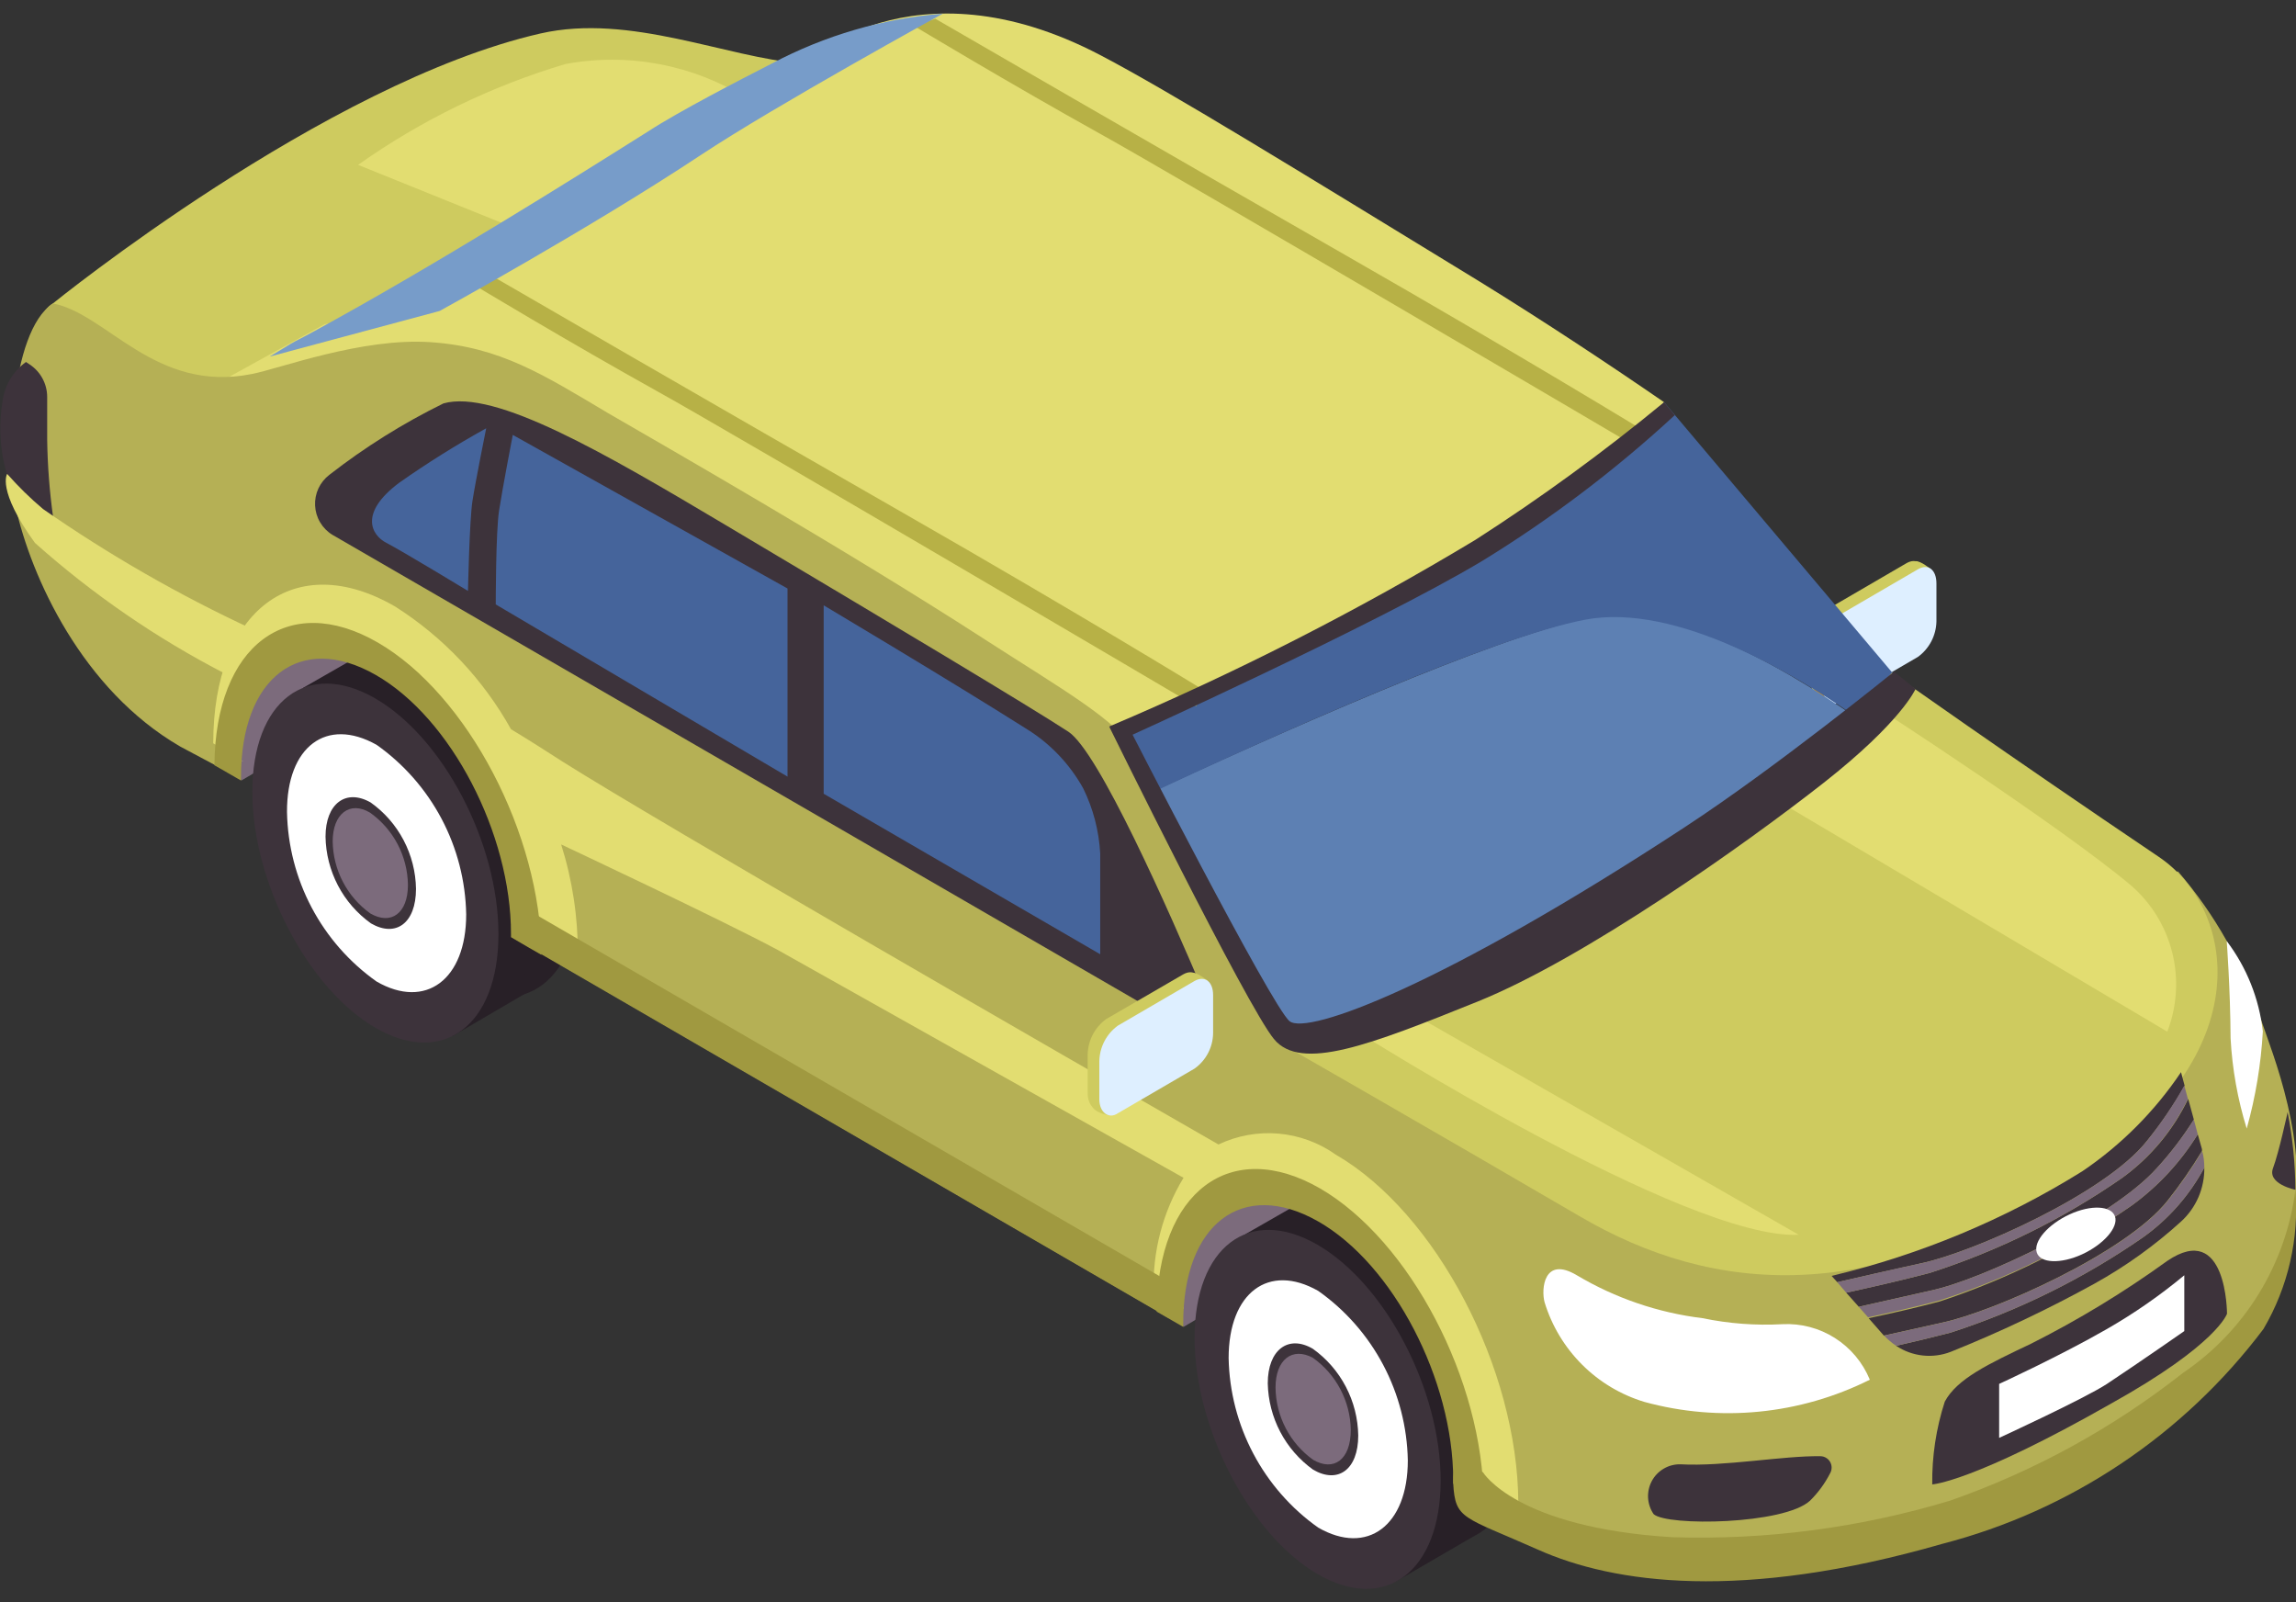 <svg width="86" height="60" viewBox="0 0 86 60" fill="none" xmlns="http://www.w3.org/2000/svg">
<rect x="0" y="0" width="86" height="60" fill="#333333" stroke="none"/>
<g clip-path="url(#clip0_35_44)">
<path d="M68.527 26.051L71.402 24.376C71.611 24.224 71.783 24.025 71.903 23.795C72.024 23.565 72.089 23.31 72.096 23.051V21.624C72.096 21.107 71.782 20.871 71.402 21.096L68.527 22.77C68.316 22.92 68.143 23.119 68.022 23.349C67.901 23.579 67.837 23.835 67.834 24.096V25.523C67.834 26.028 68.147 26.264 68.527 26.051Z" fill="#CECB5F"/>
<path d="M72.33 21.32C72.33 21.32 71.939 20.994 71.749 21.017C71.558 21.039 71.984 21.635 71.984 21.635L72.33 21.32Z" fill="#CECB5F"/>
<path d="M68.65 26.354C68.65 26.354 68.135 26.275 68.001 26.028C67.934 25.862 67.934 25.677 68.001 25.511C68.001 25.511 68.672 25.837 68.65 26.354Z" fill="#EA990A"/>
<path d="M68.963 26.275L71.838 24.601C72.048 24.449 72.219 24.25 72.34 24.02C72.46 23.79 72.526 23.535 72.532 23.275V21.848C72.532 21.331 72.219 21.096 71.838 21.32L68.963 22.994C68.752 23.145 68.579 23.343 68.458 23.574C68.338 23.804 68.273 24.06 68.27 24.32V25.713C68.27 26.253 68.583 26.489 68.963 26.275Z" fill="#DEEFFF"/>
<path d="M44.331 49.691L52.833 44.691C52.33 43.827 51.544 43.166 50.609 42.822C49.674 42.477 48.649 42.471 47.709 42.803C45.721 43.309 43.804 44.064 42.004 45.05L44.331 49.691Z" fill="#7C6B7C"/>
<path d="M47.732 48.376C47.732 51.747 49.801 55.736 52.34 57.208C54.88 58.68 56.949 57.118 56.949 53.702C56.949 50.286 54.88 46.343 52.329 44.871C49.779 43.399 47.732 44.972 47.732 48.376Z" fill="#282027"/>
<path d="M55.215 57.523L52.24 59.253L46.647 46.219L49.745 44.444L55.215 57.523Z" fill="#282027"/>
<path d="M44.745 50.107C44.745 53.477 46.815 57.477 49.354 58.949C51.893 60.421 53.962 58.848 53.962 55.444C53.962 52.039 51.893 48.084 49.343 46.612C46.792 45.14 44.745 46.702 44.745 50.107Z" fill="#3D333B"/>
<path d="M46.02 50.859C46.044 52.108 46.361 53.333 46.944 54.436C47.527 55.539 48.36 56.489 49.376 57.208C51.211 58.264 52.732 57.14 52.732 54.691C52.709 53.442 52.393 52.217 51.81 51.114C51.227 50.011 50.393 49.061 49.376 48.343C47.519 47.286 46.02 48.41 46.02 50.859Z" fill="white"/>
<path d="M47.486 51.803C47.499 52.438 47.659 53.062 47.954 53.624C48.249 54.185 48.671 54.67 49.186 55.039C50.114 55.579 50.875 55.039 50.875 53.758C50.865 53.121 50.706 52.495 50.41 51.931C50.115 51.367 49.692 50.881 49.175 50.511C48.258 49.972 47.486 50.545 47.486 51.803Z" fill="#3D333B"/>
<path d="M47.777 51.961C47.782 52.492 47.913 53.014 48.158 53.484C48.403 53.955 48.755 54.361 49.186 54.669C49.958 55.118 50.596 54.669 50.596 53.545C50.587 53.015 50.453 52.495 50.206 52.026C49.959 51.557 49.606 51.154 49.175 50.848C48.403 50.433 47.777 50.916 47.777 51.961Z" fill="#7C6B7C"/>
<path d="M9.039 29.23L17.529 24.242C17.032 23.387 16.256 22.73 15.332 22.384C14.409 22.038 13.395 22.024 12.461 22.343C10.473 22.848 8.557 23.603 6.756 24.59L9.039 29.23Z" fill="#7C6B7C"/>
<path d="M1.98 11.365C1.98 11.365 12.171 3.096 20.247 1.253C23.603 0.489 27.227 2.163 30.024 2.376L33.044 5.331L11.343 18.77L2.461 14.017C1.644 13.534 1.152 11.848 1.98 11.365Z" fill="#CECB5F"/>
<path d="M70.115 27.287C68.121 29.433 65.866 31.321 63.404 32.904C54.209 39.388 47.676 38.904 47.676 38.904L42.586 29.916C47.911 27.444 55.931 23.882 59.365 23.174C62.8 22.466 67.274 25.264 70.115 27.287Z" fill="#5D80B3"/>
<path d="M62.33 15.062L70.865 25.174C70.865 25.174 71.469 25.601 70.115 27.264C67.308 25.242 62.788 22.556 59.365 23.208C55.943 23.86 47.933 27.421 42.586 29.949L41.188 27.477L62.33 15.062Z" fill="#45649B"/>
<path d="M62.33 15.062C62.33 15.062 61.401 16.421 55.819 20.32C50.629 23.938 41.21 27.444 41.21 27.444C37.342 24.512 33.308 21.808 29.129 19.343C23.793 16.365 14.464 12.455 14.464 12.455L30.024 2.421C30.024 2.421 34.141 -1.635 41.21 2.062C43.85 3.444 48.638 6.399 55.35 10.5C57.833 12.028 60.339 13.691 62.33 15.062Z" fill="#E2DD71"/>
<path d="M61.681 16.197C61.681 16.197 57.016 13.343 50.361 9.534C43.705 5.725 35.035 0.702 35.035 0.702L34.219 0.961C34.219 0.961 37.821 3.129 41.199 5.006C43.94 6.522 61.334 16.758 61.334 16.758L61.681 16.197Z" fill="#B7B146"/>
<path d="M45.148 25.882C45.148 25.882 40.483 23.017 33.827 19.208C27.171 15.399 18.502 10.376 18.502 10.376L17.697 10.635C17.697 10.635 21.288 12.803 24.666 14.68C27.406 16.197 44.801 26.444 44.801 26.444L45.148 25.882Z" fill="#B7B146"/>
<path d="M16.634 11.354L12.159 12.14L7.618 14.646C7.618 14.646 16.477 13.523 17.372 13.107C18.267 12.691 16.634 11.354 16.634 11.354Z" fill="#E2DD71"/>
<path d="M12.461 27.961C12.461 31.331 14.531 35.32 17.07 36.792C19.61 38.264 21.679 36.702 21.679 33.298C21.679 29.893 19.61 25.938 17.059 24.466C14.509 22.994 12.461 24.511 12.461 27.961Z" fill="#282027"/>
<path d="M19.923 37.062L16.947 38.803L11.354 25.758L14.453 23.983L19.923 37.062Z" fill="#282027"/>
<path d="M9.452 29.657C9.452 33.028 11.522 37.017 14.061 38.489C16.6 39.961 18.67 38.399 18.67 34.983C18.67 31.567 16.6 27.624 14.05 26.152C11.499 24.68 9.452 26.253 9.452 29.657Z" fill="#3D333B"/>
<path d="M10.75 30.41C10.774 31.659 11.09 32.884 11.673 33.987C12.256 35.09 13.09 36.039 14.106 36.758C15.94 37.815 17.462 36.691 17.462 34.242C17.439 32.993 17.123 31.767 16.54 30.664C15.956 29.561 15.123 28.612 14.106 27.893C12.227 26.837 10.739 27.961 10.75 30.41Z" fill="white"/>
<path d="M12.193 31.331C12.203 31.969 12.363 32.594 12.658 33.159C12.953 33.723 13.377 34.209 13.893 34.579C14.822 35.118 15.582 34.579 15.582 33.286C15.572 32.651 15.413 32.027 15.117 31.464C14.822 30.902 14.399 30.418 13.882 30.051C12.954 29.523 12.193 30.096 12.193 31.331Z" fill="#3D333B"/>
<path d="M12.461 31.511C12.469 32.04 12.601 32.56 12.846 33.029C13.091 33.497 13.442 33.901 13.871 34.208C14.643 34.657 15.28 34.208 15.28 33.14C15.273 32.608 15.141 32.086 14.894 31.615C14.647 31.145 14.293 30.739 13.86 30.433C13.11 29.983 12.461 30.466 12.461 31.511Z" fill="#7C6B7C"/>
<path d="M1.98 11.365C3.994 11.736 5.806 14.736 9.43 14.006C10.448 13.815 13.547 12.635 16.142 12.815C18.737 12.994 20.348 14.028 22.786 15.477C24.722 16.601 31.59 20.523 36.859 23.927C39.801 25.826 41.837 26.961 42.608 28.23C43.134 29.118 45.014 33.523 46.848 36.949C47.21 37.639 47.666 38.274 48.202 38.837L81.581 32.635C82.966 34.241 84.016 36.109 84.669 38.129C85.127 39.477 86.526 42.837 85.866 45.882C85.446 47.521 84.689 49.053 83.643 50.379C82.596 51.704 81.284 52.795 79.792 53.579C67.599 60.68 60.708 59.051 55.629 56.208C55.629 51.714 52.877 46.466 49.51 44.511C46.143 42.556 43.414 44.624 43.392 49.118L19.721 35.388C19.565 34.197 18.938 30.354 18.278 29.23C16.97 26.983 13.647 23.837 12.182 23.983C7.472 24.455 9.43 29.421 8.613 28.95L6.757 27.961C3.065 25.826 1.163 21.59 0.582 18.972C0.246 17.376 0.347 12.444 1.98 11.365Z" fill="#B5B055"/>
<path d="M7.987 27.837C7.987 22.837 11.052 20.545 14.799 22.713C16.605 23.858 18.097 25.438 19.14 27.309C19.777 27.691 20.426 28.107 21.108 28.545C24.666 30.792 39.991 39.624 45.64 42.86C46.341 42.526 47.117 42.386 47.889 42.453C48.662 42.52 49.403 42.792 50.036 43.242C53.795 45.421 56.849 51.253 56.871 56.286L56.345 55.983L55.596 55.545C55.596 55.545 54.835 55.208 54.835 55.163C54.835 50.994 52.542 46.433 49.432 44.624C48.868 44.281 48.24 44.059 47.586 43.972L47.743 44.062L45.763 44.478C44.846 45.23 44.32 46.725 44.331 48.882V49.017L43.213 48.376C43.164 46.874 43.552 45.39 44.331 44.107L29.14 35.579C27.048 34.455 21.019 31.624 21.019 31.624C21.441 32.961 21.652 34.356 21.645 35.758L21.12 35.455L20.37 35.017C20.37 35.017 19.61 34.68 19.61 34.635C19.591 32.934 19.249 31.252 18.603 29.68L18.368 29.534L16.455 26.736L13.871 24.275C13.446 24.006 14.251 24.41 15.728 25.264C15.266 24.832 14.755 24.455 14.207 24.14C11.086 22.343 8.781 24.14 8.781 28.343C8.781 28.343 9.106 28.489 9.106 28.523C8.759 28.275 8.379 28.062 7.987 27.837Z" fill="#E2DD71"/>
<path d="M49.455 44.511C52.81 46.466 55.551 51.691 55.573 56.208C55.417 56.118 55.26 56.039 55.103 55.938L54.432 55.556C54.432 55.556 54.432 55.466 54.432 55.421C54.432 51.691 52.195 47.343 49.365 45.736C46.535 44.129 44.309 45.837 44.32 49.567V49.691L43.324 49.118C43.358 44.624 46.087 42.567 49.455 44.511Z" fill="#A09940"/>
<path d="M28.01 3.702C25.975 2.424 23.536 1.958 21.176 2.399C18.401 3.225 15.778 4.5 13.412 6.174L19.811 8.758L28.01 3.702Z" fill="#E2DD71"/>
<path d="M14.151 24.062C17.506 26.006 20.258 31.242 20.281 35.758L19.811 35.489L19.14 35.096C19.14 35.096 19.14 35.017 19.14 34.972C19.14 31.23 16.902 26.893 14.072 25.275C11.242 23.657 9.016 25.376 9.027 29.118V29.23L8.032 28.657C8.065 24.174 10.784 22.118 14.151 24.062Z" fill="#A09940"/>
<path d="M70.865 25.197C70.865 25.197 75.06 28.174 80.854 32.084C83.718 34.006 84.736 39.444 78.002 43.859C70.171 49.028 64.164 48.477 59.164 45.545C53.795 42.41 47.698 38.916 47.698 38.916C47.698 38.916 51.837 38.916 60.081 33.983C64.091 31.61 67.726 28.648 70.865 25.197Z" fill="#CECB5F"/>
<path d="M67.375 46.242L52.732 37.86L50.842 38.635C50.842 38.635 63.169 46.444 67.375 46.242Z" fill="#E2DD71"/>
<path d="M70.194 26.421C70.194 26.421 77.152 30.916 79.825 33.163C80.586 33.823 81.124 34.703 81.367 35.683C81.609 36.663 81.543 37.694 81.179 38.635L65.876 29.567L70.194 26.421Z" fill="#E2DD71"/>
<path d="M44.029 38.309C44.171 38.394 44.337 38.431 44.502 38.416C44.666 38.401 44.822 38.333 44.947 38.223C45.071 38.114 45.157 37.967 45.193 37.805C45.23 37.642 45.214 37.473 45.148 37.32C43.772 34.062 41.143 28.129 40.013 27.399C38.548 26.444 33.447 23.388 27.227 19.691C22.619 16.949 18.536 14.567 16.612 15.107C15.1 15.849 13.668 16.745 12.338 17.781C12.162 17.915 12.021 18.09 11.927 18.291C11.834 18.492 11.791 18.713 11.802 18.934C11.813 19.156 11.877 19.372 11.991 19.562C12.104 19.753 12.261 19.913 12.45 20.028L44.029 38.309Z" fill="#3D333B"/>
<path d="M35.315 0.511C35.315 0.511 29.073 3.938 26.254 5.803C22.082 8.567 16.466 11.646 16.466 11.646L10.101 13.354C11.835 12.298 10.101 13.354 13.457 11.466C18.222 8.77 23.435 5.444 24.285 4.916C25.404 4.185 27.708 2.994 28.916 2.376C30.901 1.324 33.078 0.69 35.315 0.511Z" fill="#779CC9"/>
<path d="M70.037 51.669C69.772 51.024 69.314 50.478 68.727 50.106C68.14 49.734 67.453 49.553 66.76 49.59C65.759 49.644 64.755 49.569 63.773 49.365C62.109 49.162 60.506 48.615 59.063 47.758C57.822 47.017 57.721 48.286 57.855 48.77C58.125 49.652 58.607 50.454 59.259 51.104C59.91 51.755 60.712 52.234 61.592 52.5C64.413 53.273 67.419 52.978 70.037 51.669Z" fill="white"/>
<path d="M71.961 47.309C70.843 47.556 69.601 47.837 68.818 48.017L68.605 47.781C71.927 46.99 75.1 45.666 78.002 43.86C79.457 42.873 80.711 41.614 81.693 40.152L81.828 40.657C81.416 41.385 80.945 42.077 80.418 42.725C78.863 44.702 73.885 46.904 71.961 47.309Z" fill="#3D333B"/>
<path d="M72.319 48.331L69.623 48.938L69.153 48.41C70.015 48.219 71.178 47.961 72.286 47.669C74.844 46.846 77.268 45.65 79.478 44.118C80.54 43.353 81.393 42.333 81.962 41.152L82.174 41.927C81.764 42.579 81.296 43.192 80.776 43.758C79.098 45.624 74.243 47.927 72.319 48.331Z" fill="#3D333B"/>
<path d="M80.261 46.343C81.221 45.661 82.01 44.765 82.566 43.725C82.572 44.105 82.497 44.482 82.347 44.831C82.196 45.179 81.974 45.492 81.693 45.747C80.705 46.645 79.616 47.426 78.449 48.073C76.709 49.032 74.912 49.884 73.069 50.624C72.734 50.754 72.374 50.801 72.018 50.762C71.662 50.723 71.32 50.598 71.022 50.399C71.67 50.253 72.375 50.084 73.069 49.904C75.625 49.074 78.048 47.874 80.261 46.343Z" fill="#3D333B"/>
<path d="M79.836 45.152C80.83 44.432 81.674 43.523 82.32 42.477L82.476 43.028C82.481 43.054 82.481 43.081 82.476 43.107C82.087 43.752 81.658 44.371 81.19 44.961C79.635 46.927 74.657 49.129 72.733 49.534L70.563 50.017L69.992 49.365C70.787 49.197 71.737 48.983 72.666 48.736C75.215 47.892 77.629 46.685 79.836 45.152Z" fill="#3D333B"/>
<path d="M81.201 44.961C81.669 44.371 82.099 43.752 82.487 43.107C82.541 43.308 82.567 43.516 82.566 43.725C82.01 44.765 81.221 45.661 80.261 46.343C78.048 47.874 75.625 49.074 73.069 49.904C72.375 50.084 71.67 50.253 71.022 50.399C70.858 50.29 70.707 50.162 70.574 50.017L72.744 49.534C74.668 49.129 79.646 46.927 81.201 44.961Z" fill="#7C6B7C"/>
<path d="M72.319 48.331C74.243 47.927 79.098 45.624 80.776 43.758C81.296 43.192 81.764 42.579 82.174 41.927L82.32 42.477C81.674 43.523 80.83 44.432 79.836 45.152C77.62 46.675 75.198 47.871 72.644 48.702C71.715 48.949 70.764 49.163 69.97 49.331L69.623 48.938L72.319 48.331Z" fill="#7C6B7C"/>
<path d="M79.478 44.118C77.268 45.65 74.844 46.846 72.286 47.669C71.167 47.961 70.048 48.219 69.153 48.41L68.818 48.017C69.601 47.837 70.798 47.556 71.961 47.309C73.885 46.904 78.863 44.702 80.418 42.725C80.941 42.076 81.409 41.385 81.816 40.657L81.951 41.152C81.385 42.332 80.535 43.351 79.478 44.118Z" fill="#7C6B7C"/>
<path d="M83.405 35.242C83.405 35.242 83.539 36.994 83.55 38.893C83.613 40.038 83.815 41.17 84.154 42.264C84.487 41.076 84.689 39.855 84.758 38.624C84.618 37.395 84.151 36.226 83.405 35.242Z" fill="white"/>
<path d="M83.416 49.197C83.416 49.197 83.416 45.702 81.179 47.219C79.563 48.387 77.857 49.424 76.078 50.32C74.467 51.084 73.304 51.635 72.845 52.489C72.52 53.49 72.362 54.537 72.375 55.59C72.375 55.59 73.897 55.511 79.087 52.556C83.058 50.343 83.416 49.197 83.416 49.197Z" fill="#3D333B"/>
<path d="M81.816 47.758V49.848C81.816 49.848 80.206 50.972 78.919 51.826C78.08 52.376 74.881 53.848 74.881 53.848V51.826C74.881 51.826 77.118 50.803 78.919 49.77C79.94 49.184 80.909 48.511 81.816 47.758Z" fill="white"/>
<path d="M85.978 44.556C86.124 46.376 85.706 48.198 84.781 49.77C81.79 53.737 77.553 56.572 72.755 57.815C65.216 59.983 60.451 59.298 57.62 58.039C54.79 56.781 54.511 56.916 54.432 55.556C54.354 54.197 55.551 55.14 55.551 55.14C55.551 55.14 56.782 57.208 62.632 57.567C66.154 57.679 69.671 57.216 73.046 56.197C76.197 55.095 79.145 53.477 81.772 51.41C82.918 50.635 83.887 49.622 84.612 48.44C85.338 47.258 85.803 45.934 85.978 44.556Z" fill="#A09940"/>
<path d="M68.192 54.534C68.265 54.535 68.337 54.556 68.4 54.595C68.464 54.633 68.516 54.687 68.552 54.752C68.588 54.816 68.607 54.889 68.606 54.963C68.606 55.037 68.586 55.11 68.549 55.174C68.355 55.553 68.102 55.898 67.8 56.197C66.838 57.096 62.431 57.163 61.938 56.702C61.815 56.521 61.743 56.31 61.731 56.09C61.72 55.871 61.769 55.653 61.873 55.46C61.977 55.267 62.133 55.107 62.322 54.997C62.511 54.887 62.727 54.832 62.945 54.837C64.567 54.927 66.793 54.511 68.192 54.534Z" fill="#3D333B"/>
<path d="M85.687 41.646C85.687 41.646 85.362 43.152 85.139 43.747C84.915 44.343 85.978 44.556 85.978 44.556C85.972 43.579 85.874 42.605 85.687 41.646Z" fill="#3D333B"/>
<path d="M76.29 46.904C76.413 47.309 77.185 47.343 77.991 46.972C78.796 46.601 79.355 45.961 79.221 45.556C79.087 45.152 78.326 45.107 77.521 45.477C76.715 45.848 76.156 46.489 76.29 46.904Z" fill="white"/>
<path d="M71.749 25.803C71.749 25.803 71.223 27.028 68.303 29.32C65.384 31.612 59.354 35.893 55.339 37.511C51.323 39.129 48.739 40.14 47.721 38.916C46.703 37.691 41.568 27.253 41.568 27.253L42.161 27.006C42.161 27.006 47.631 37.702 48.302 38.242C48.974 38.781 54.074 36.893 63.113 30.972C66.547 28.725 70.943 25.152 70.943 25.152L71.749 25.803Z" fill="#3D333B"/>
<path d="M62.33 15.062L62.733 15.545C60.517 17.592 58.108 19.417 55.54 20.994C51.535 23.399 41.937 27.736 41.937 27.736L41.546 27.208C46.275 25.205 50.858 22.869 55.26 20.219C57.717 18.642 60.077 16.92 62.33 15.062Z" fill="#3D333B"/>
<path d="M19.531 33.938L43.783 47.994V49.365L43.425 49.152L19.229 35.129L19.531 33.938Z" fill="#A09940"/>
<path d="M30.852 22.669V29.725L41.21 35.736C41.21 35.736 41.21 33.05 41.21 31.961C41.164 31.113 40.947 30.284 40.573 29.523C40.059 28.598 39.315 27.823 38.414 27.275C35.628 25.511 30.852 22.669 30.852 22.669Z" fill="#45649B"/>
<path d="M29.498 22.039V29.084L18.569 22.635C18.569 22.635 18.569 19.938 18.692 19.129C18.815 18.32 19.207 16.287 19.207 16.287L29.498 22.039Z" fill="#45649B"/>
<path d="M18.211 16.039C18.211 16.039 17.808 18.039 17.697 18.758C17.585 19.477 17.529 22.129 17.529 22.129C17.529 22.129 15.046 20.624 14.475 20.331C13.905 20.039 13.446 19.208 14.945 18.084C15.996 17.344 17.087 16.662 18.211 16.039Z" fill="#45649B"/>
<path d="M0.973 13.556L1.107 13.646C1.309 13.778 1.474 13.958 1.589 14.169C1.705 14.381 1.766 14.618 1.767 14.86V16.466C1.782 17.44 1.856 18.412 1.991 19.376L0.503 18.444C0.05 17.382 -0.094 16.213 0.089 15.073C0.123 14.772 0.218 14.482 0.371 14.22C0.523 13.959 0.728 13.733 0.973 13.556Z" fill="#3D333B"/>
<path d="M9.441 23.556C6.707 22.287 4.088 20.783 1.611 19.062C1.132 18.658 0.683 18.218 0.268 17.747C0.268 17.747 -0.134 18.343 1.309 20.331C3.47 22.258 5.864 23.904 8.434 25.23C9.106 23.567 9.441 23.556 9.441 23.556Z" fill="#E2DD71"/>
<path d="M41.434 41.444L44.32 39.77C44.53 39.619 44.701 39.42 44.82 39.189C44.939 38.959 45.001 38.703 45.002 38.444V37.017C45.002 36.511 44.7 36.275 44.32 36.489L41.434 38.163C41.224 38.315 41.053 38.514 40.932 38.744C40.812 38.974 40.746 39.229 40.74 39.489V40.916C40.74 41.444 41.054 41.691 41.434 41.444Z" fill="#CECB5F"/>
<path d="M45.248 36.736C45.248 36.736 44.857 36.41 44.667 36.433C44.477 36.455 44.902 37.05 44.902 37.05L45.248 36.736Z" fill="#CECB5F"/>
<path d="M41.546 41.77C41.546 41.77 41.042 41.691 40.908 41.444C40.873 41.362 40.855 41.274 40.855 41.185C40.855 41.096 40.873 41.008 40.908 40.927C40.908 40.927 41.546 41.264 41.546 41.77Z" fill="#CECB5F"/>
<path d="M41.87 41.691L44.745 40.017C44.956 39.866 45.13 39.668 45.25 39.437C45.371 39.207 45.435 38.951 45.439 38.691V37.264C45.439 36.758 45.125 36.523 44.745 36.736L41.87 38.41C41.661 38.562 41.489 38.761 41.369 38.991C41.248 39.221 41.183 39.476 41.177 39.736V41.163C41.177 41.68 41.546 41.916 41.87 41.691Z" fill="#DEEFFF"/>
</g>
<defs>
<clipPath id="clip0_35_44">
<rect width="86" height="59" fill="white" transform="translate(0 0.5)"/>
</clipPath>
</defs>
</svg>
